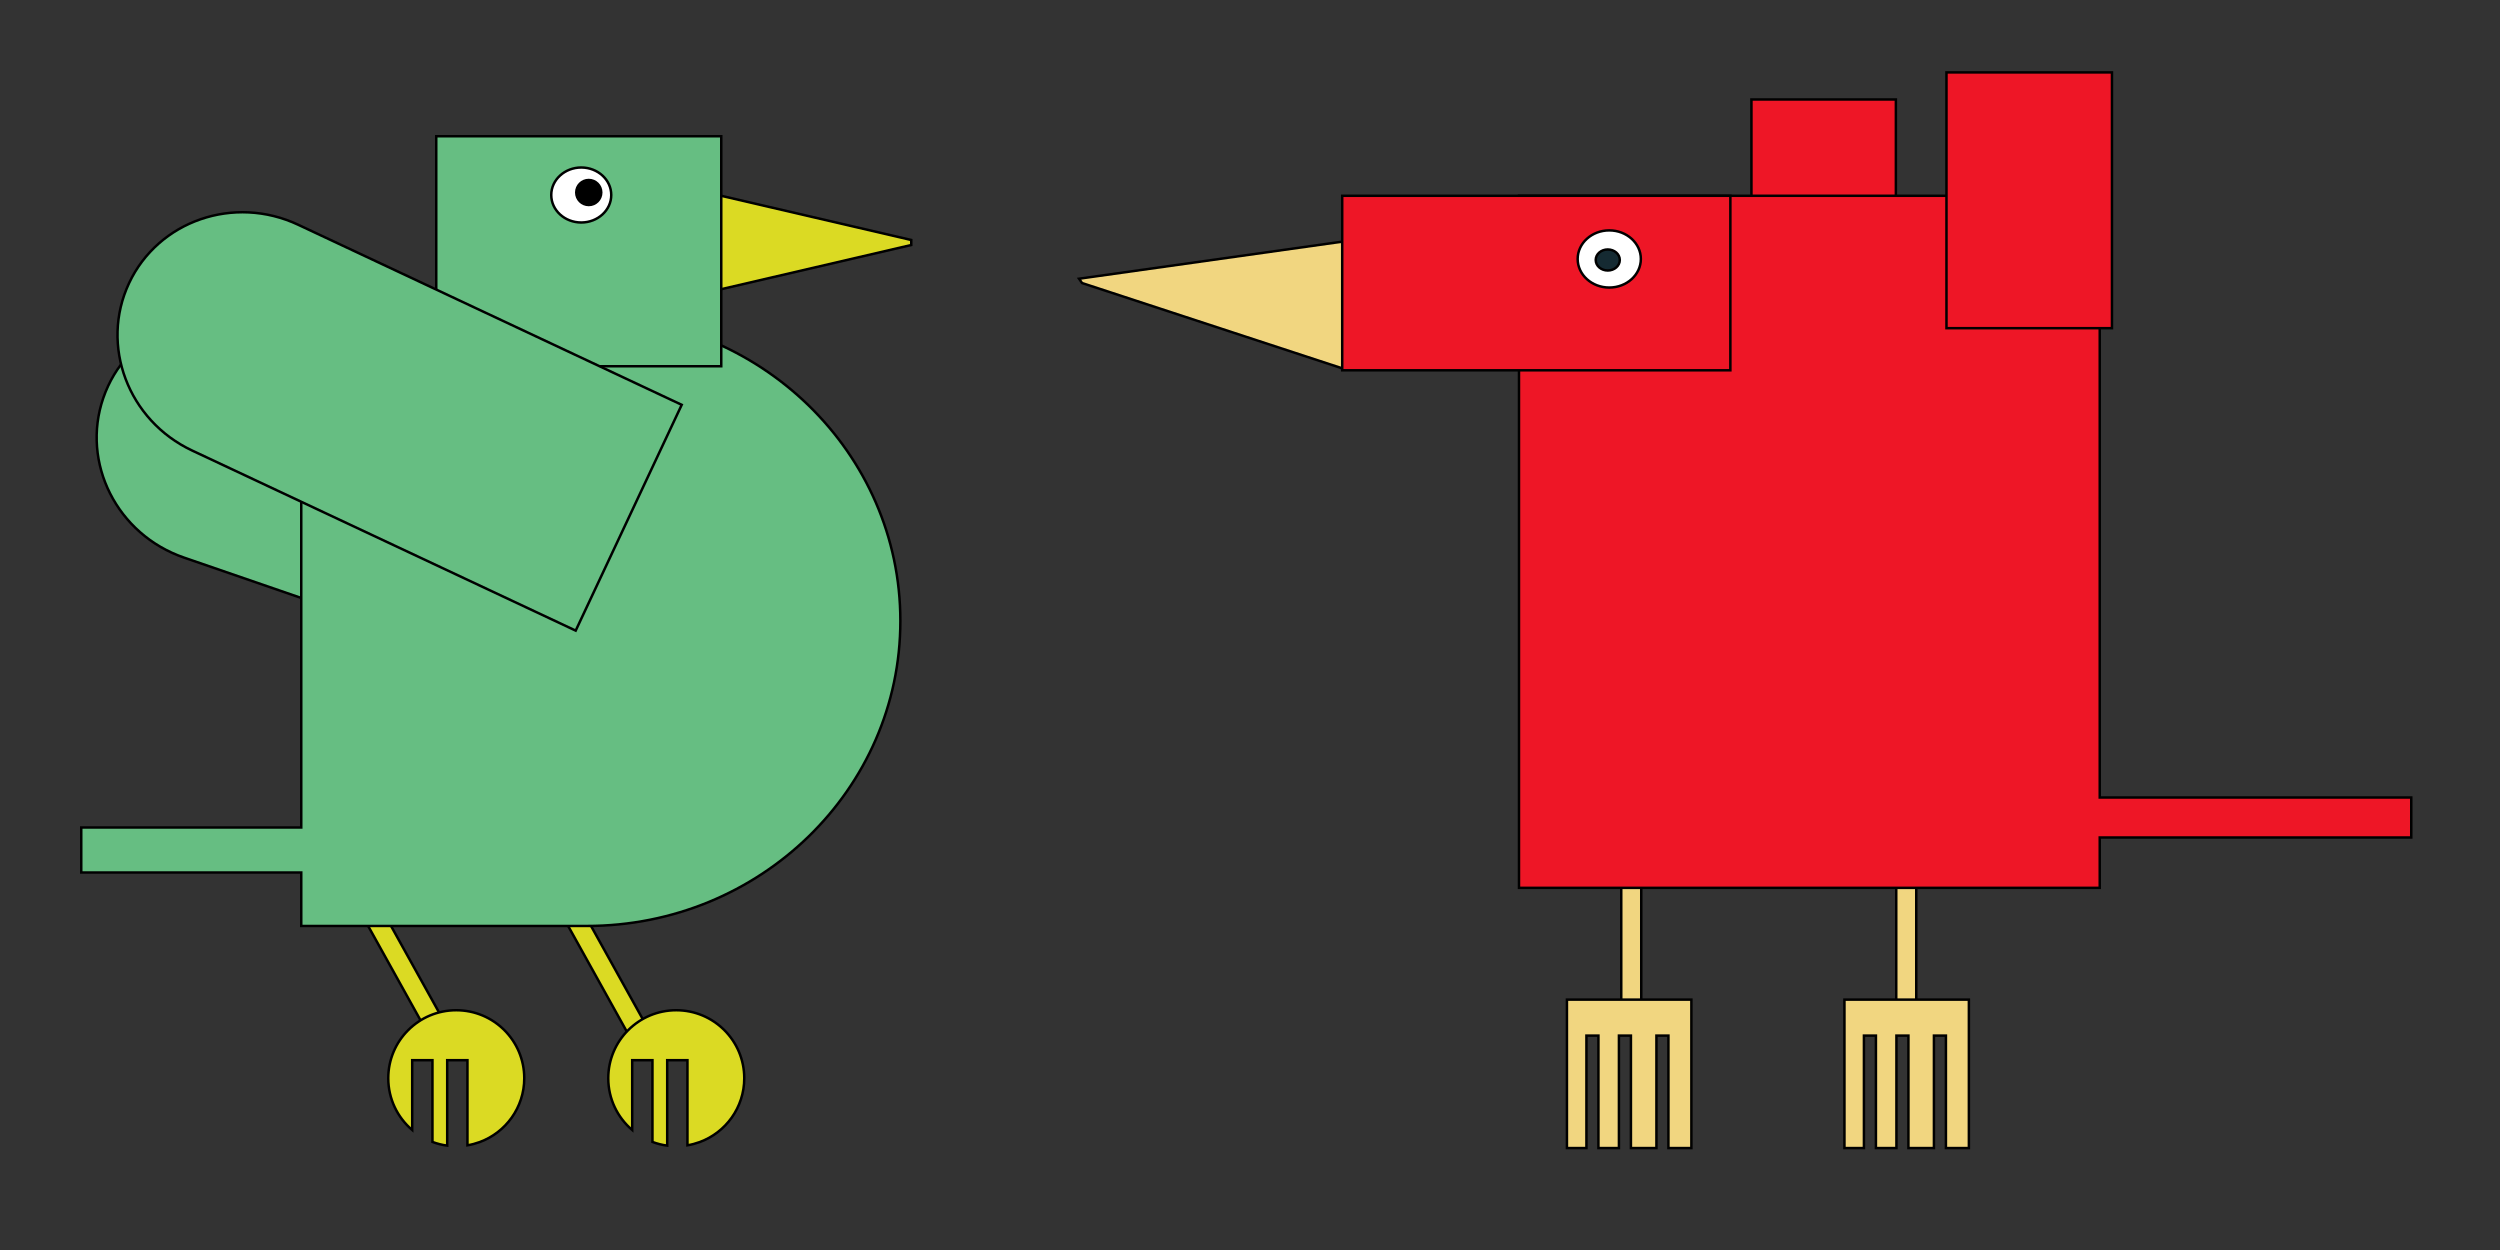 <!-- Made in Mondrian.io -->
<svg xmlns="http://www.w3.org/2000/svg" width="1000" height="500" xmlns:mondrian="https://mondrian.io/xml">
<rect width="100%" height="100%" fill="#333333" stroke="none"/>
<path d="M648.5,346.5 L656.5,346.5 L656.5,404.5 L648.5,404.5 L648.5,346.5z" fill="rgba(241, 214, 128, 1)" stroke="rgba(0, 0, 0, 1)" stroke-linecap="butt" stroke-linejoin="miter" stroke-width="1" opacity="1"/>
<path d="M431.613,111.486 L537.531,96.569 L537.531,147.546 L432.816,113.214 L431.613,111.486z" fill="rgba(241, 214, 128, 1)" stroke="rgba(0, 0, 0, 1)" stroke-linecap="butt" stroke-linejoin="miter" stroke-width="1" opacity="1"/>
<path d="M758.5,346.5 L766.5,346.5 L766.5,404.5 L758.5,404.5 L758.5,346.5z" fill="rgba(241, 214, 128, 1)" stroke="rgba(0, 0, 0, 1)" stroke-linecap="butt" stroke-linejoin="miter" stroke-width="1" opacity="1"/>
<path d="M700.575,39.795 L758.348,39.795 L758.348,105.994 L700.575,105.994 L700.575,39.795z" fill="rgba(238, 22, 38, 1)" stroke="rgba(0, 0, 0, 1)" stroke-linecap="butt" stroke-linejoin="miter" stroke-width="1" opacity="1"/>
<path d="M964.5,319 L964.5,335 L839.893,335 L839.893,355.141 L607.596,355.141 L607.596,78.311 L839.893,78.311 L839.893,319 L964.5,319z " fill="rgba(238, 22, 38, 1)" stroke="rgba(0, 0, 0, 1)" stroke-linecap="butt" stroke-linejoin="miter" stroke-width="1" opacity="1"/>
<path d="M536.884,78.311 L692.149,78.311 L692.149,148.12 L536.884,148.12 L536.884,78.311z" fill="rgba(238, 22, 38, 1)" stroke="rgba(0, 0, 0, 1)" stroke-linecap="butt" stroke-linejoin="miter" stroke-width="1" opacity="1"/>
<path d="M778.588,28.963 L844.786,28.963 L844.786,131.27 L778.588,131.27 L778.588,28.963z" fill="rgba(238, 22, 38, 1)" stroke="rgba(0, 0, 0, 1)" stroke-linecap="butt" stroke-linejoin="miter" stroke-width="1" opacity="1"/>
<path d="M656.342,103.587 C656.342,109.902 650.684,115.021 643.704,115.021 C636.724,115.021 631.066,109.902 631.066,103.587 C631.066,97.272 636.724,92.152 643.704,92.152 C650.684,92.152 656.342,97.272 656.342,103.587z" fill="rgba(255, 255, 255, 1)" stroke="rgba(0, 0, 0, 1)" stroke-linecap="butt" stroke-linejoin="miter" stroke-width="1" opacity="1"/>
<path d="M647.917,103.994 C647.917,106.321 645.761,108.207 643.102,108.207 C640.443,108.207 638.288,106.321 638.288,103.994 C638.288,101.667 640.443,99.781 643.102,99.781 C645.761,99.781 647.917,101.667 647.917,103.994z" fill="rgba(21, 42, 50, 1)" stroke="rgba(0, 0, 0, 1)" stroke-linecap="butt" stroke-linejoin="miter" stroke-width="1" opacity="1"/>
<path d="M662.572,414.244 L667.369,414.244 L667.369,459.224 L676.552,459.224 L676.552,399.851 L626.775,399.851 L626.775,459.224 L634.572,459.224 L634.572,414.244 L639.369,414.244 L639.369,459.224 L647.572,459.224 L647.572,414.244 L652.369,414.244 L652.369,459.224 L662.572,459.224 L662.572,414.244z " fill="rgba(241, 214, 128, 1)" stroke="rgba(0, 0, 0, 1)" stroke-linecap="butt" stroke-linejoin="miter" stroke-width="1" opacity="1"/>
<path d="M773.572,414.244 L778.369,414.244 L778.369,459.224 L787.552,459.224 L787.552,399.851 L737.775,399.851 L737.775,459.224 L745.572,459.224 L745.572,414.244 L750.369,414.244 L750.369,459.224 L758.572,459.224 L758.572,414.244 L763.369,414.244 L763.369,459.224 L773.572,459.224 L773.572,414.244z " fill="rgba(241, 214, 128, 1)" stroke="rgba(0, 0, 0, 1)" stroke-linecap="butt" stroke-linejoin="miter" stroke-width="1" opacity="1"/>
<path d="M139.039,355.595 L146.033,351.711 L181.961,416.405 L174.967,420.289 L139.039,355.595z" fill="rgba(219, 218, 35, 1)" stroke="rgba(0, 0, 0, 1)" stroke-linecap="butt" stroke-linejoin="miter" stroke-width="1" opacity="1"/>
<path d="M41.327,159.153 C50.301,133.102 79.298,119.466 106.094,128.696 C106.206,128.735 106.318,128.774 106.43,128.813 L106.431,128.812 L266.323,183.891 L233.825,278.231 L73.933,223.152 L73.933,223.151 C73.821,223.113 73.708,223.075 73.596,223.036 C46.8,213.805 32.353,185.204 41.327,159.153z " fill="rgba(102, 190, 130, 1)" stroke="rgba(0, 0, 0, 1)" stroke-linecap="butt" stroke-linejoin="miter" stroke-width="1" opacity="1"/>
<path d="M219.039,355.595 L226.033,351.711 L261.961,416.405 L254.967,420.289 L219.039,355.595z" fill="rgba(219, 218, 35, 1)" stroke="rgba(0, 0, 0, 1)" stroke-linecap="butt" stroke-linejoin="miter" stroke-width="1" opacity="1"/>
<path d="M278.5,76 L364.5,96 L364.5,98 L278.5,118 L278.5,76z" fill="rgba(219, 218, 35, 1)" stroke="rgba(0, 0, 0, 1)" stroke-linecap="butt" stroke-linejoin="miter" stroke-width="1" opacity="1"/>
<path d="M32.5,331 L120.5,331 L120.5,126.389 L233.786,126.389 L233.786,126.392 C234.076,126.39 234.366,126.389 234.657,126.389 C303.961,126.389 360.143,181.01 360.143,248.389 C360.143,315.768 303.961,370.389 234.657,370.389 C234.366,370.389 234.076,370.388 233.786,370.386 L233.786,370.389 L120.5,370.389 L120.5,349 L32.5,349 L32.5,331z " fill="rgba(102, 190, 130, 1)" stroke="rgba(0, 0, 0, 1)" stroke-linecap="butt" stroke-linejoin="miter" stroke-width="1" opacity="1"/>
<path d="M174.5,54.5 L288.5,54.5 L288.5,146.5 L174.5,146.5 L174.5,54.5z" fill="rgba(102, 190, 130, 1)" stroke="rgba(0, 0, 0, 1)" stroke-linecap="butt" stroke-linejoin="miter" stroke-width="1" opacity="1"/>
<path d="M244.5,78 C244.5,84.075 239.127,89 232.5,89 C225.873,89 220.5,84.075 220.5,78 C220.5,71.925 225.873,67 232.5,67 C239.127,67 244.5,71.925 244.5,78z" fill="rgba(255, 255, 255, 1)" stroke="rgba(0, 0, 0, 1)" stroke-linecap="butt" stroke-linejoin="miter" stroke-width="1" opacity="1"/>
<path d="M240.5,77 C240.5,79.761 238.261,82 235.5,82 C232.739,82 230.5,79.761 230.5,77 C230.5,74.239 232.739,72 235.5,72 C238.261,72 240.5,74.239 240.5,77z" fill="rgba(0, 0, 0, 1)" stroke="rgba(0, 0, 0, 1)" stroke-linecap="butt" stroke-linejoin="miter" stroke-width="1" opacity="1"/>
<path d=" M266.88,424.083 L274.981,424.083 L274.981,458.124 C276.672,457.844 278.31,457.408 279.88,456.832 C290.282,453.012 297.704,443.019 297.704,431.292 C297.704,416.27 285.526,404.093 270.505,404.093 C255.483,404.093 243.306,416.27 243.306,431.292 C243.306,439.589 247.021,447.019 252.88,452.008 L252.88,424.083 L260.981,424.083 L260.981,456.777 C262.858,457.479 264.833,457.979 266.88,458.251 L266.88,424.083z M279.88,456.832 L279.88,456.832z " fill="rgba(219, 218, 35, 1)" stroke="rgba(0, 0, 0, 1)" stroke-linecap="butt" stroke-linejoin="miter" stroke-width="1" opacity="1"/>
<path d="M178.88,424.083 L186.981,424.083 L186.981,458.124 C188.672,457.844 190.31,457.408 191.88,456.832 C202.282,453.012 209.704,443.019 209.704,431.292 C209.704,416.27 197.526,404.093 182.505,404.093 C167.483,404.093 155.306,416.27 155.306,431.292 C155.306,439.589 159.021,447.019 164.88,452.008 L164.88,424.083 L172.981,424.083 L172.981,456.777 C174.858,457.479 176.833,457.979 178.88,458.251 L178.88,424.083z M191.88,456.832 " fill="rgba(219, 218, 35, 1)" stroke="rgba(0, 0, 0, 1)" stroke-linecap="butt" stroke-linejoin="miter" stroke-width="1" opacity="1"/>
<path d="M51.626,113.254 C63.336,88.313 93.626,77.858 119.28,89.903 C119.388,89.954 119.495,90.005 119.602,90.056 L119.603,90.055 L272.683,161.928 L230.276,252.249 L77.196,180.375 L77.196,180.374 C77.088,180.324 76.981,180.274 76.873,180.224 C51.219,168.179 39.916,138.195 51.626,113.254z " fill="rgba(102, 190, 130, 1)" stroke="rgba(0, 0, 0, 1)" stroke-linecap="butt" stroke-linejoin="miter" stroke-width="1" opacity="1"/>
</svg>
